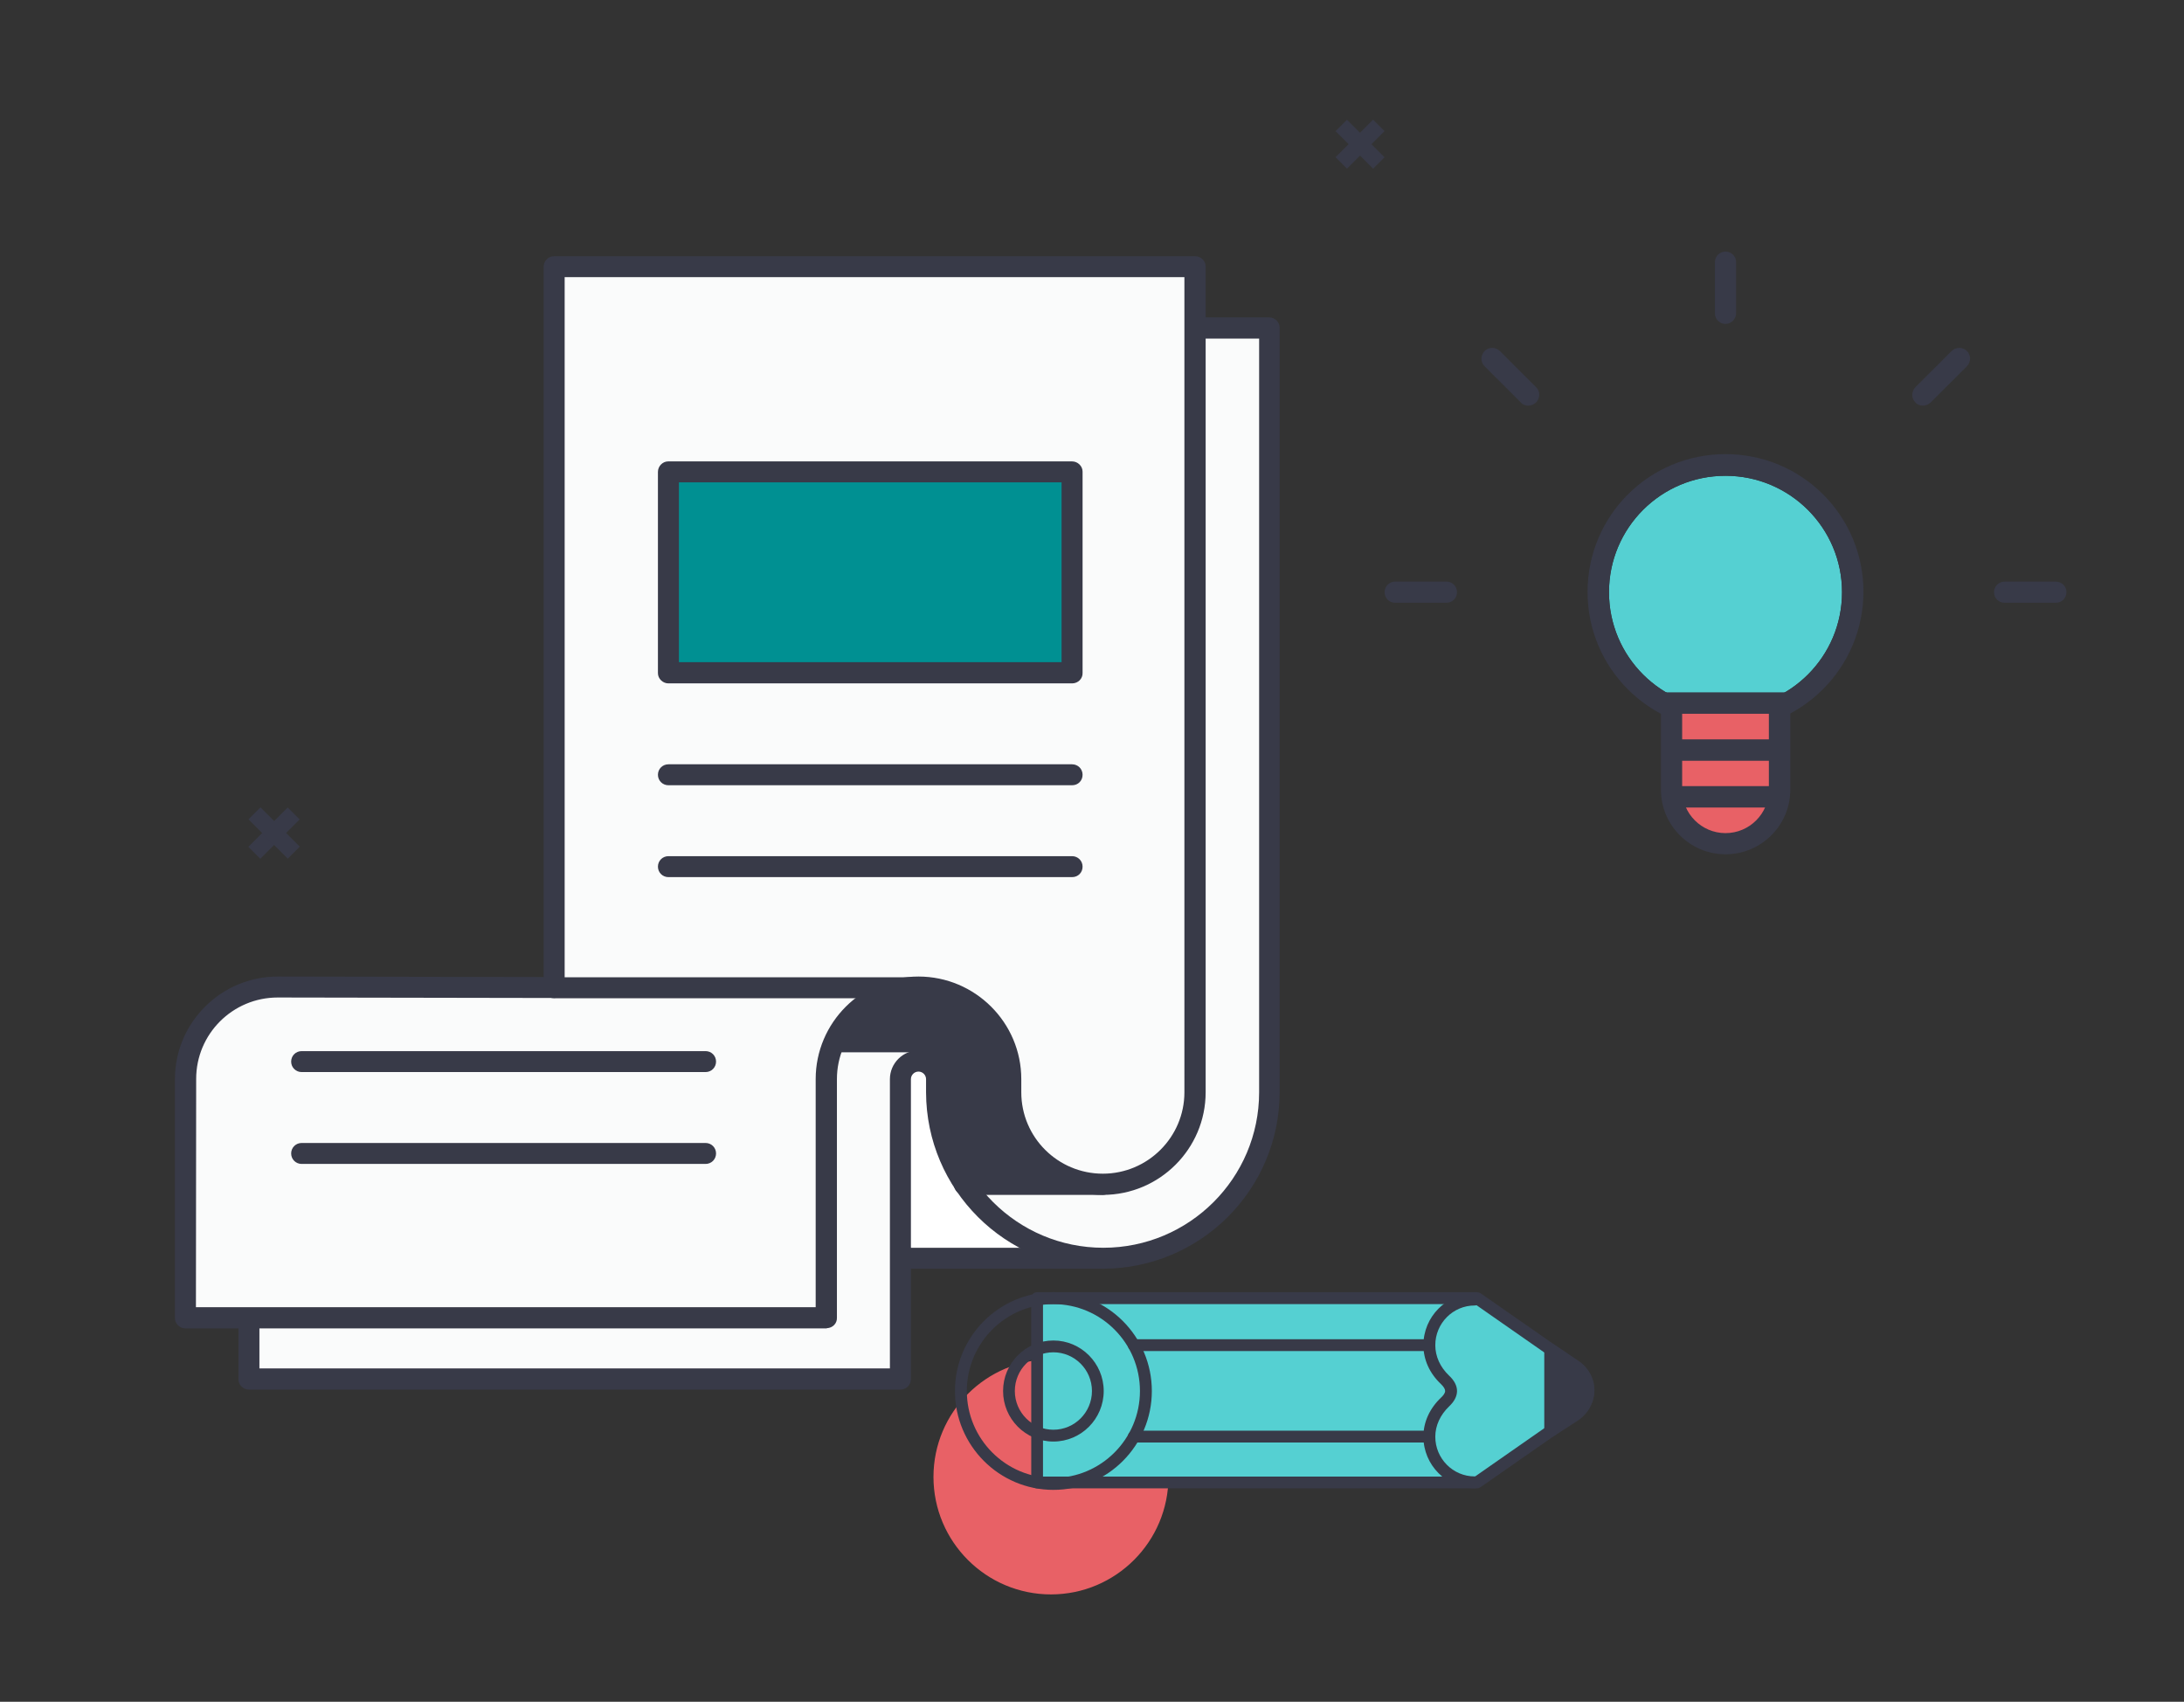 <?xml version="1.0" encoding="utf-8"?>
<!-- Generator: Adobe Illustrator 25.0.1, SVG Export Plug-In . SVG Version: 6.00 Build 0)  -->
<svg version="1.1" id="Layer_1" xmlns="http://www.w3.org/2000/svg" xmlns:xlink="http://www.w3.org/1999/xlink" x="0px" y="0px"
	 viewBox="0 0 813 633.4" style="enable-background:new 0 0 813 633.4;" xml:space="preserve">
<rect x="0" y="0" width="813" height="633.4" fill="#333333" stroke="none"/>
<style type="text/css">
	.st0{fill:#55D0D2;}
	.st1{fill:#383A48;}
	.st2{fill:#E86166;}
	.st3{fill:none;}
	.st4{fill:#FFFFFF;}
	.st5{fill:#FAFBFB;}
	.st6{fill:#009092;}
</style>
<g transform="translate(847.0 93.0) rotate(0.0 146.5 129.5) scale(0.917 0.916)">
	<g transform="translate(-0.0 -0.0)">
		<ellipse class="st0" cx="-223.2" cy="139.1" rx="47.3" ry="47.3"/>
		<path class="st1" d="M-223.2,195c-30.9,0-56-25-56-56s25-56,56-56s56,25,56,56l0,0C-167.3,169.9-192.3,194.9-223.2,195z
			 M-223.2,91.8c-26.2,0-47.3,21.1-47.3,47.3s21.1,47.3,47.3,47.3s47.3-21.1,47.3-47.3l0,0C-175.9,113-197.1,91.8-223.2,91.8z"/>
		<path class="st2" d="M-223.2,241.2L-223.2,241.2c-12.1,0-21.9-9.8-21.9-21.8c0,0,0,0,0-0.1V184h43.8v35.3
			C-201.3,231.4-211.1,241.2-223.2,241.2z"/>
		<path class="st1" d="M-223.2,245.6c-14.5,0-26.2-11.8-26.2-26.2v-39.6h52.5v39.6C-196.9,233.8-208.7,245.6-223.2,245.6z
			 M-240.8,188.5v30.9c0,9.7,7.9,17.6,17.6,17.6c9.7,0,17.6-7.9,17.6-17.6l0,0v-30.9H-240.8z"/>
		<rect x="-245.1" y="198.9" class="st1" width="43.8" height="8.7"/>
		<rect x="-245.1" y="217.9" class="st1" width="43.8" height="8.7"/>
		<path class="st1" d="M-223.2,30.1c-2.3,0-4.3-1.9-4.3-4.2v-0.1V5c0-2.4,1.9-4.3,4.3-4.3c2.4,0,4.3,1.9,4.3,4.3v20.8
			C-218.9,28.1-220.9,30.1-223.2,30.1z"/>
		<line class="st3" x1="-128.4" y1="44.2" x2="-143.1" y2="59"/>
		<path class="st1" d="M-143.1,63.3c-1.1,0-2.3-0.4-3-1.3c-1.7-1.6-1.7-4.3-0.1-6.1l0.1-0.1l14.7-14.7c1.7-1.7,4.4-1.7,6.2,0
			c1.7,1.7,1.7,4.4,0,6.2L-139.9,62C-140.8,62.8-141.9,63.3-143.1,63.3z"/>
		<path class="st1" d="M-89.1,143.4h-20.8c-2.4,0-4.3-1.9-4.3-4.3s1.9-4.3,4.3-4.3h20.8c2.3,0,4.3,1.9,4.3,4.2v0.1
			C-84.8,141.5-86.7,143.4-89.1,143.4z"/>
		<line class="st3" x1="-318.1" y1="44.2" x2="-303.3" y2="59"/>
		<path class="st1" d="M-303.3,63.3c-1.1,0-2.3-0.4-3-1.3L-321,47.3c-1.7-1.7-1.7-4.4,0-6.2c1.7-1.7,4.4-1.7,6.2,0l14.7,14.7
			c1.7,1.6,1.7,4.3,0.1,6.1l-0.1,0.1C-301.1,62.9-302.1,63.3-303.3,63.3z"/>
		<path class="st1" d="M-336.5,143.4h-20.8c-2.4,0-4.3-1.9-4.3-4.3s1.9-4.3,4.3-4.3h20.8c2.4,0,4.3,1.9,4.3,4.3
			S-334.1,143.4-336.5,143.4z"/>
	</g>
</g>
<g transform="translate(653.0 569.0) rotate(0.0 50.5 50.5) scale(0.379 0.379)">
	<g transform="translate(-0.0 -0.0)">
		<g id="Layer_2-i6">
			<g id="circle_2-i6">
				<circle class="st2" cx="-690.7" cy="-50.9" r="111.1"/>
				<path class="st2" d="M-690.7,64.5c-63.6,0-115.4-51.7-115.4-115.4s51.8-115.4,115.4-115.4s115.4,51.8,115.4,115.4
					S-627,64.5-690.7,64.5z M-690.7-157.6c-58.9,0-106.7,47.8-106.7,106.7s47.8,106.7,106.7,106.7C-631.8,55.8-584,8-584-50.9l0,0
					C-584-109.8-631.8-157.6-690.7-157.6z"/>
			</g>
		</g>
	</g>
</g>
<g transform="translate(151.0 391.0) rotate(0.0 11.0 11.0) scale(0.724 0.724)">
	<g transform="translate(-0.0 -0.0)">
		<g id="Layer_1_1_-i7">
			<g>
				<g>
					
						<rect x="-82" y="-116.1" transform="matrix(0.707 -0.707 0.707 0.707 59.191 -80.599)" class="st1" width="28.6" height="8.7"/>
				</g>
				<g>
					
						<rect x="-72" y="-126.1" transform="matrix(0.707 -0.707 0.707 0.707 59.242 -80.604)" class="st1" width="8.7" height="28.6"/>
				</g>
			</g>
		</g>
		<g id="Isolation_Mode-i7">
		</g>
	</g>
</g>
<g transform="translate(1108.0 572.0) rotate(0.0 10.5 10.5) scale(0.691 0.691)">
	<g transform="translate(-0.0 -0.0)">
		<g id="Layer_1_1_-i8">
			<g>
				<g>
					
						<rect x="-885.3" y="-754.4" transform="matrix(0.707 -0.707 0.707 0.707 275.28 -835.634)" class="st1" width="28.6" height="8.7"/>
				</g>
				<g>
					
						<rect x="-875.3" y="-764.4" transform="matrix(0.707 -0.707 0.707 0.707 275.295 -835.548)" class="st1" width="8.7" height="28.6"/>
				</g>
			</g>
		</g>
		<g id="Isolation_Mode-i8">
		</g>
	</g>
</g>
<g transform="translate(327.0 95.0) rotate(0.0 237.5 243.5) scale(0.909 0.907)">
	<g transform="translate(-0.0 -0.0)">
		<polygon class="st4" points="91.9,411.6 9,411.6 3.1,326.9 32.6,322.2 		"/>
		<path class="st1" d="M91.9,415.9H9c-2.3,0-4.2-1.8-4.3-4.1l-5.9-84.7c-0.2-2.3,1.4-4.2,3.6-4.6l29.5-4.6c1.6-0.3,3.4,0.4,4.2,1.9
			l59.3,89.4c0.9,1.3,1,3,0.2,4.4C94.9,415.1,93.5,416,91.9,415.9z M13.1,407.3h70.8L30.5,327l-22.8,3.6L13.1,407.3z"/>
		<path class="st5" d="M160,29.9v313.7c0,37.6-30.5,68.1-68.1,68.1s-68.1-30.5-68.1-68.1l0,0v-5.4c0-4.1-3.4-7.5-7.5-7.5
			s-7.5,3.4-7.5,7.5v123H-258v-46.7l206.2-76.4c0-37.6,30.5-68.1,68.1-68.1s68,30.5,68.1,68.1v5.4c0,4.1,3.4,7.5,7.5,7.5
			s7.5-3.4,7.5-7.5V29.9H160L160,29.9z"/>
		<path class="st1" d="M9,465.5h-266.8c-2.3,0-4.3-1.9-4.3-4.2v-0.1v-46.7c0-1.8,1.1-3.5,2.9-4.1L-55.9,335
			c1.6-39.9,35.4-71,75.4-69.3c38.8,1.6,69.4,33.5,69.4,72.3v5.4c0,1.7,1.4,3.1,3.1,3.1s3.1-1.4,3.1-3.1V29.8c0-2.3,1.9-4.3,4.2-4.3
			h0.1H160c2.3,0,4.3,1.9,4.3,4.2v0.1v313.6c0,40-32.4,72.4-72.3,72.5c-40,0-72.4-32.4-72.5-72.4v-5.4c0-1.7-1.4-3.1-3.1-3.1
			s-3.1,1.4-3.1,3.1v123.1C13.3,463.6,11.4,465.5,9,465.5L9,465.5z M-253.5,456.8H4.7V338.1c0-6.5,5.3-11.8,11.8-11.8
			s11.8,5.3,11.8,11.8v5.4c0,35.2,28.6,63.8,63.8,63.8s63.8-28.6,63.8-63.8V34.2h-52v309.3c0,6.5-5.3,11.8-11.8,11.8
			s-11.8-5.3-11.8-11.8l0,0v-5.4c0-35.2-28.6-63.8-63.8-63.8s-63.8,28.6-63.8,63.8c0,1.8-1.1,3.5-2.9,4.1l-203.3,75.4L-253.5,456.8
			L-253.5,456.8z"/>
		<polyline class="st1" points="16.4,322.9 -20.6,322.9 -26.2,325.4 -9.7,284.7 52.7,284.7 91.9,381.3 35.3,381.3 		"/>
		<path class="st1" d="M91.9,385.6H35.2c-2.4,0-4.3-1.9-4.3-4.3s1.9-4.3,4.3-4.3h50.2l-35.8-88H-6.9l-12,29.5h35.2
			c2.4,0,4.3,1.9,4.3,4.3s-1.9,4.3-4.3,4.3h-36.1l-4.8,2.2c-2.3,1-4.8-0.1-5.7-2.3c-0.4-1-0.4-2.3-0.1-3.4l16.5-40.7
			c0.7-1.6,2.3-2.7,4-2.7h62.4c1.7,0,3.4,1,4,2.7l39.3,96.6c0.5,1.4,0.3,2.9-0.4,4.1C94.6,384.9,93.3,385.6,91.9,385.6z"/>
		<path class="st5" d="M-132.8,300.5V4.7h262.5v338.8c0,20.9-16.9,37.8-37.7,37.8c0,0,0,0-0.1,0l0,0c-20.9,0-37.8-16.9-37.8-37.7
			c0,0,0,0,0-0.1v-5.4c0-20.9-16.9-37.8-37.7-37.8c0,0,0,0-0.1,0l0,0c-20.9,0-37.8,16.9-37.8,37.7c0,0,0,0,0,0.1V436H-284v-97.9
			c0-20.9,16.9-37.8,37.7-37.8c0,0,0,0,0.1,0l0,0L-132.8,300.5z"/>
		<path class="st1" d="M-21.3,440.4h-262.5c-2.3,0-4.3-1.9-4.3-4.2V436v-97.9c0-23.2,18.9-42.1,42.1-42.1l108.9,0.2V4.7
			c0-2.3,1.9-4.3,4.2-4.3h0.1h262.5c2.3,0,4.3,1.9,4.3,4.2v0.1v338.8c0,23.2-18.9,42.1-42.1,42.1s-42.1-18.9-42.1-42.1v-5.4
			c0-18.5-15-33.4-33.4-33.4s-33.4,15-33.4,33.4V436c0.1,2.3-1.7,4.2-4.1,4.3C-21.2,440.4-21.2,440.4-21.3,440.4z M-279.5,431.7
			h253.8v-93.6c0-23.2,18.9-42.1,42.1-42.1s42.1,18.9,42.1,42.1v5.4c0,18.5,15,33.4,33.4,33.4s33.4-15,33.4-33.4l0,0V9h-253.8v291.5
			c0,1.1-0.4,2.3-1.3,3c-0.8,0.8-1.9,1.3-3,1.3l0,0l-113.2-0.2c-18.5,0-33.4,15-33.4,33.4L-279.5,431.7L-279.5,431.7z"/>
		<path class="st1" d="M16.4,304.9h-149.3c-2.4,0-4.3-1.9-4.3-4.3s1.9-4.3,4.3-4.3H16.4c2.3,0,4.3,1.9,4.3,4.2v0.1
			C20.8,303,18.9,304.9,16.4,304.9z"/>
		<rect x="-86" y="88.9" class="st6" width="165.4" height="82.5"/>
		<path class="st1" d="M79.3,175.7H-86c-2.3,0-4.3-1.9-4.3-4.2v-0.1V88.9c0-2.3,1.9-4.3,4.2-4.3h0.1H79.3c2.3,0,4.3,1.9,4.3,4.2v0.1
			v82.5C83.7,173.7,81.8,175.7,79.3,175.7C79.4,175.7,79.3,175.7,79.3,175.7z M-81.7,167H75V93.2H-81.7V167z"/>
		<path class="st1" d="M79.3,217.5H-86c-2.4,0-4.3-1.9-4.3-4.3s1.9-4.3,4.3-4.3H79.3c2.4,0,4.3,1.9,4.3,4.3S81.8,217.5,79.3,217.5z"
			/>
		<path class="st1" d="M79.3,255.2H-86c-2.4,0-4.3-1.9-4.3-4.3s1.9-4.3,4.3-4.3H79.3c2.4,0,4.3,1.9,4.3,4.3S81.8,255.2,79.3,255.2z"
			/>
		<path class="st1" d="M-70.8,335.2h-165.4c-2.4,0-4.3-1.9-4.3-4.3s1.9-4.3,4.3-4.3h165.4c2.4,0,4.3,1.9,4.3,4.3
			S-68.4,335.2-70.8,335.2z"/>
		<path class="st1" d="M-70.8,372.9h-165.4c-2.4,0-4.3-1.9-4.3-4.3s1.9-4.3,4.3-4.3h165.4c2.4,0,4.3,1.9,4.3,4.3
			S-68.4,372.9-70.8,372.9z"/>
	</g>
</g>
<g transform="translate(937.0 540.0) rotate(180.0 -137.5 42.5) scale(-0.509 0.511)">
	<g transform="translate(-0.0 -0.0)">
		<g>
			<g>
				<path class="st0" d="M-220.4,277.6h-321.7V143.3h321.7l72.9,50.6c11.5,8.1,11.5,25.1,0,33.1L-220.4,277.6z"/>
				<path class="st1" d="M-220.4,281.9h-321.7c-2.4,0-4.3-1.9-4.3-4.3V143.3c0-2.4,1.9-4.3,4.3-4.3h321.7c0.9,0,1.7,0.3,2.5,0.8
					l72.9,50.6c6.6,4.6,10.5,12.1,10.5,20.2c0,8-4,15.5-10.5,20l-72.9,50.6C-218.7,281.6-219.6,281.9-220.4,281.9z M-537.8,273.2
					h315.9l71.7-49.8c4.3-2.9,6.8-7.7,6.8-12.9c0-5.3-2.4-10-6.8-13.1l-71.7-49.8h-315.9V273.2z"/>
			</g>
			<g>
				<path class="st0" d="M-530.2,209.9c19.1,0,34.5,0,34.5,0S-511.1,209.9-530.2,209.9s-34.5,0-34.5,0S-549.3,209.9-530.2,209.9z"/>
				<path class="st1" d="M-530.2,281.9c-39.7,0-72-32.3-72-72s32.3-72,72-72s72,32.3,72,72S-490.5,281.9-530.2,281.9z M-530.2,146.6
					c-34.9,0-63.3,28.4-63.3,63.3s28.4,63.3,63.3,63.3s63.3-28.4,63.3-63.3S-495.3,146.6-530.2,146.6z"/>
			</g>
			<g>
				<path class="st1" d="M-530.2,209.9c9.1,0,16.5,0,16.5,0S-521.1,209.9-530.2,209.9s-16.5,0-16.5,0S-539.3,209.9-530.2,209.9z"/>
				<path class="st1" d="M-530.2,246.7c-20.3,0-36.8-16.5-36.8-36.8s16.5-36.8,36.8-36.8s36.8,16.5,36.8,36.8
					S-510,246.7-530.2,246.7z M-530.2,181.7c-15.5,0-28.2,12.6-28.2,28.2s12.6,28.2,28.2,28.2c15.5,0,28.2-12.6,28.2-28.2
					S-514.7,181.7-530.2,181.7z"/>
			</g>
			<g>
				<path class="st1" d="M-222.1,280.9c-20.7,0-37.5-16.9-37.5-37.6c0-10.5,4.5-20.5,12.8-28.3c2.1-2,3.1-3.7,3.1-5.1
					c0-1.6-1.6-3.5-2.9-4.7c-8.4-7.9-13-17.9-13-28.5c0-20.7,16.8-37.6,37.5-37.6c2.4,0,4.3,1.9,4.3,4.3s-1.9,4.3-4.3,4.3
					c-15.9,0-28.8,13-28.8,28.9c0,8.1,3.6,15.9,10.2,22.2c3.7,3.5,5.6,7.1,5.7,11c0,3.9-1.9,7.7-5.9,11.4c-6.5,6.2-10,14-10,22.1
					c0,15.9,12.9,28.9,28.8,28.9c2.4,0,4.3,1.9,4.3,4.3S-219.7,280.9-222.1,280.9z"/>
			</g>
			<g>
				<path class="st1" d="M-166.8,180.5v59.9l17.9-11.9c13.3-8.7,13.1-28.2-0.3-36.7L-166.8,180.5z"/>
				<path class="st1" d="M-166.8,244.7c-0.7,0-1.4-0.2-2.1-0.5c-1.4-0.8-2.3-2.3-2.3-3.8v-59.9c0-1.6,0.9-3,2.3-3.8
					c1.4-0.8,3.1-0.7,4.4,0.2l17.6,11.3c7.5,4.8,12.1,12.9,12.2,21.8s-4.3,17.2-11.8,22.1l-17.9,11.9
					C-165.2,244.5-165.9,244.7-166.8,244.7z M-162.5,188.4v43.9l11.2-7.5c5-3.3,8-8.8,7.9-14.8s-3.1-11.4-8.1-14.6L-162.5,188.4z"/>
			</g>
			<g>
				<path class="st1" d="M-255.3,181h-216.1c-2.4,0-4.3-1.9-4.3-4.3s1.9-4.3,4.3-4.3h216.1c2.4,0,4.3,1.9,4.3,4.3
					S-252.8,181-255.3,181z"/>
			</g>
			<g>
				<path class="st1" d="M-255.3,247.6h-216.1c-2.4,0-4.3-1.9-4.3-4.3s1.9-4.3,4.3-4.3h216.1c2.4,0,4.3,1.9,4.3,4.3
					S-252.8,247.6-255.3,247.6z"/>
			</g>
		</g>
	</g>
</g>
</svg>

